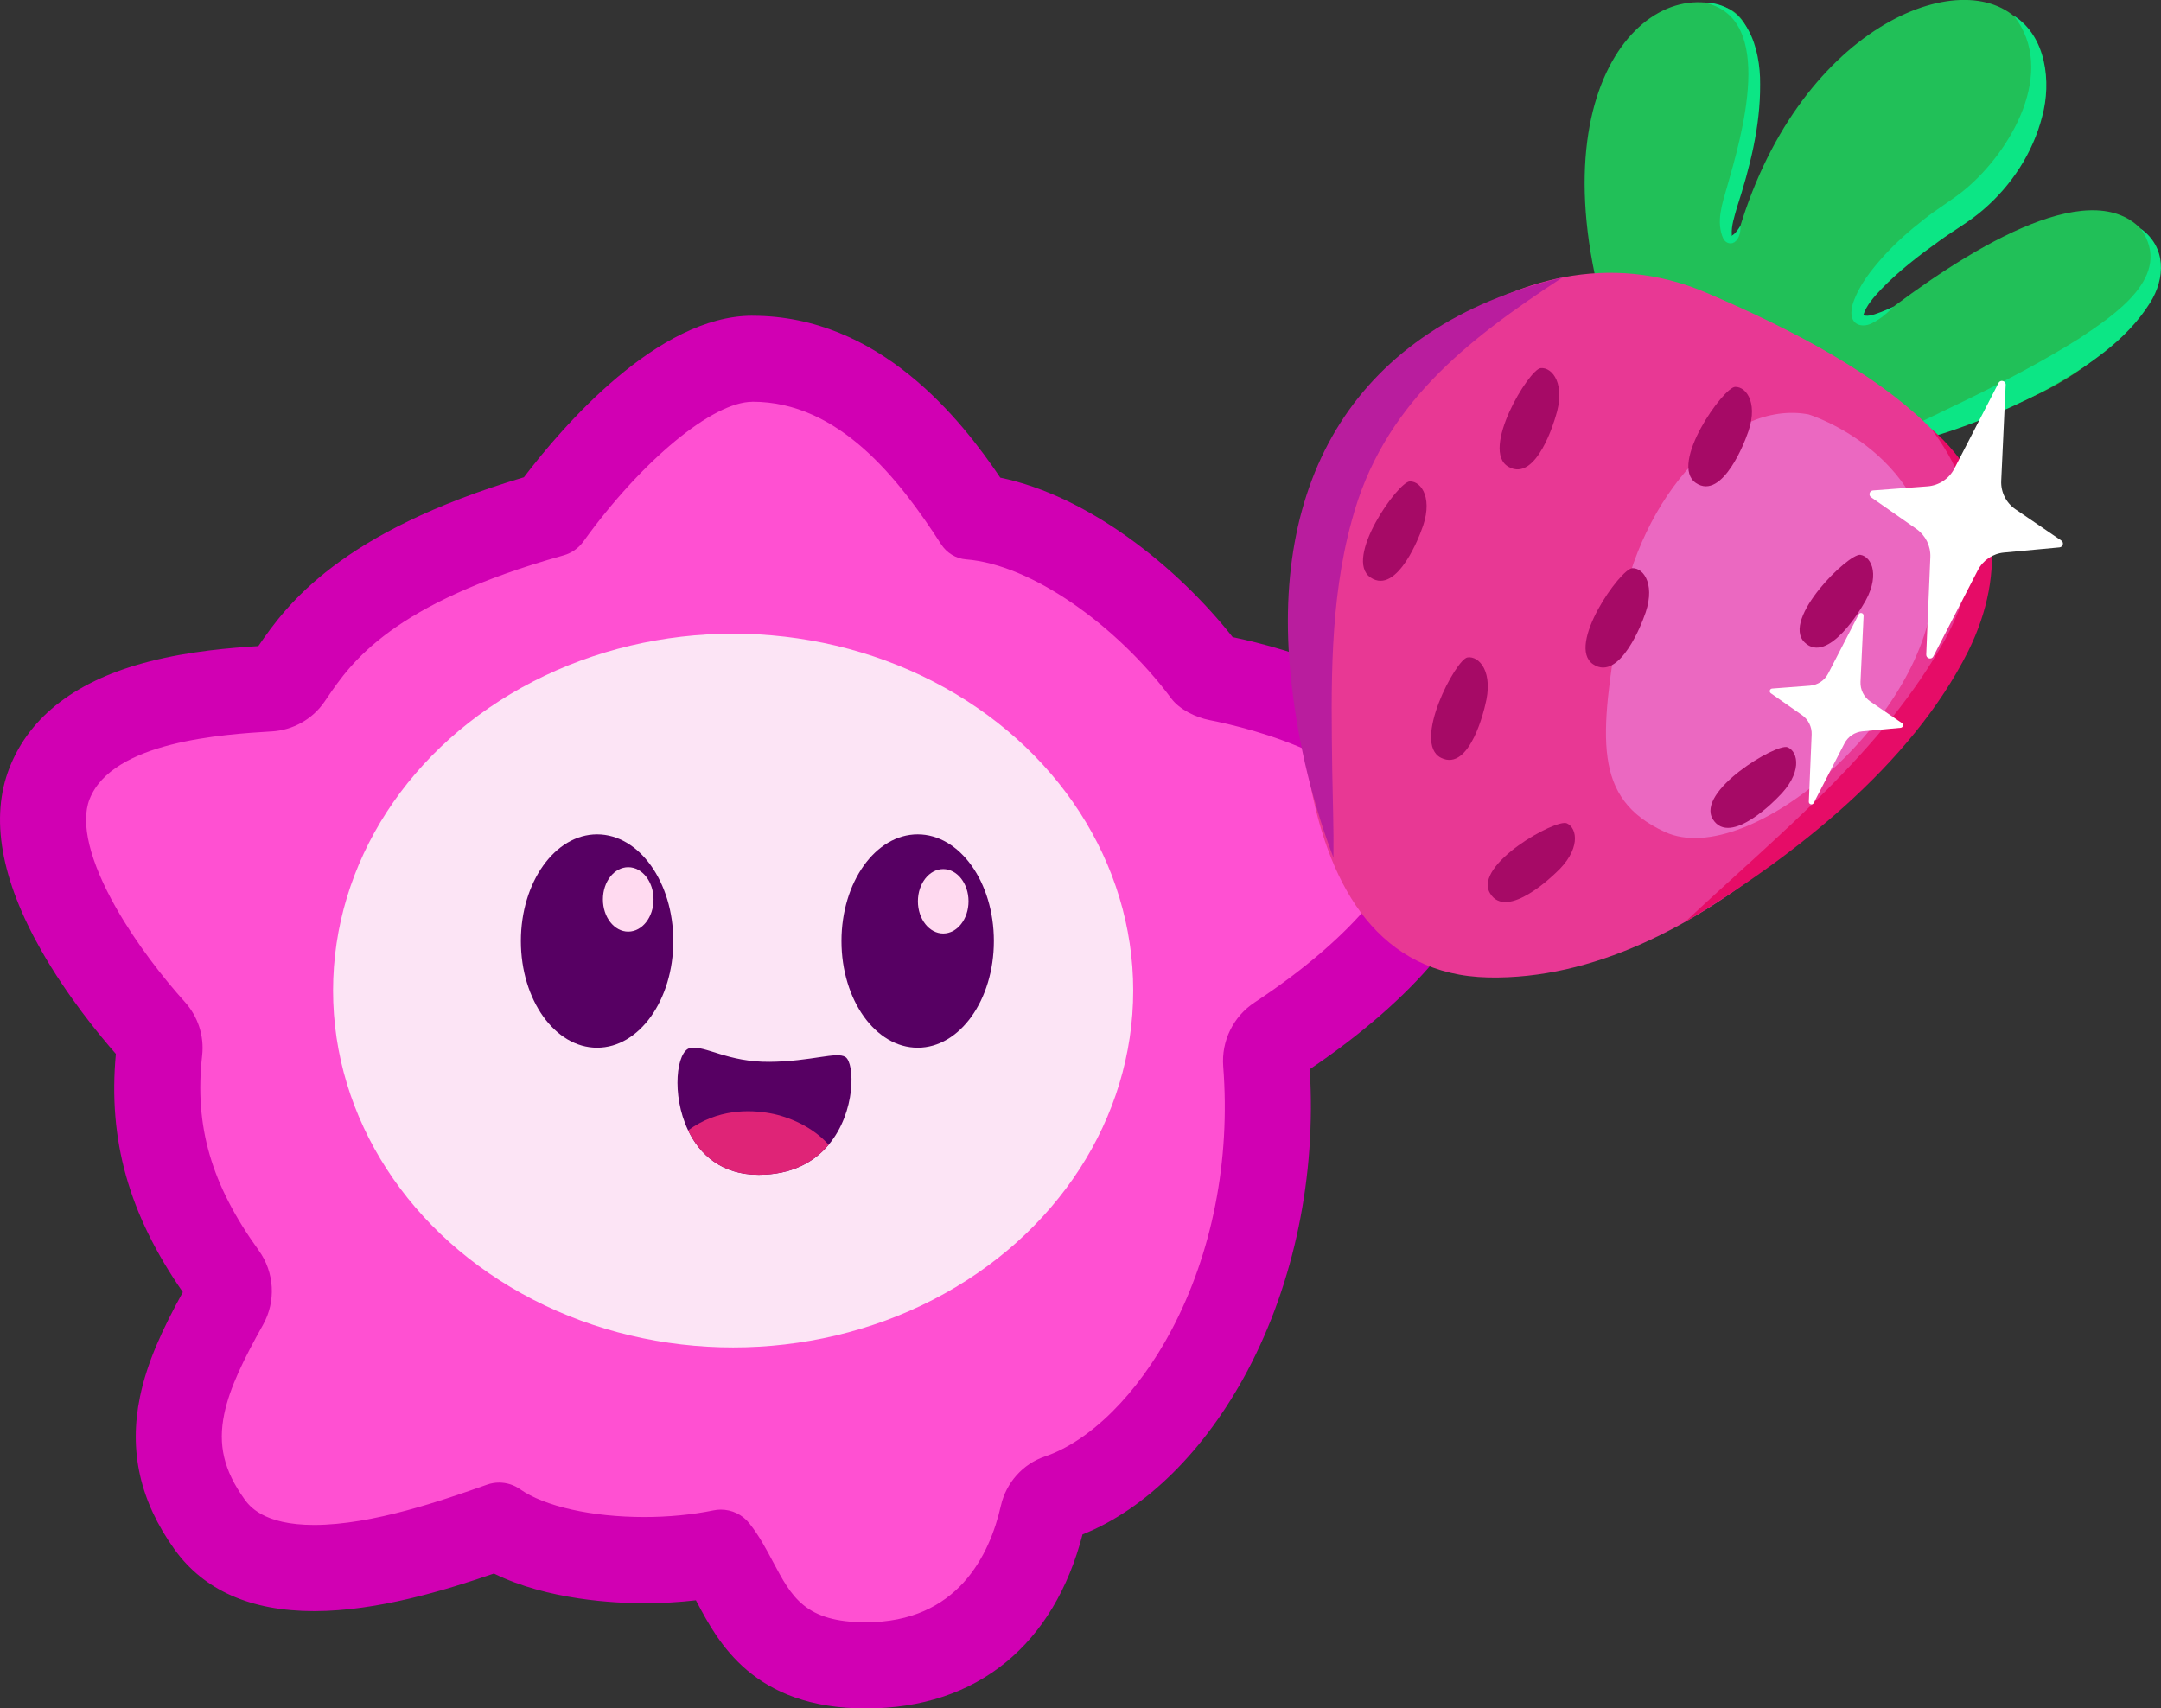 <?xml version="1.0" encoding="UTF-8"?><svg id="Layer_2" xmlns="http://www.w3.org/2000/svg" viewBox="0 0 552.41 436.71">
<rect x="0" y="0" width="552.41" height="436.71" fill="#333333" stroke="none"/>
<defs>
<style>.cls-1{fill:#fff;}.cls-2{fill:#b91d9e;}.cls-3{fill:#d100b3;}.cls-4{fill:#e83894;}.cls-5{fill:#ffdaf0;}.cls-6{fill:#eb68c1;}.cls-7{fill:#fce4f5;}.cls-8{fill:#e60c67;}.cls-9{fill:#ff50d2;}.cls-10{fill:#570063;}.cls-11{fill:#0ce685;}.cls-12{fill:#a60a66;}.cls-13{fill:#df2477;}.cls-14{fill:#21c058;}</style>
</defs>
<g id="Layer_1-2"><g>
<path class="cls-9" d="M221.32,425.71c-22.14,0-28.41-11.8-33.45-21.29-1.41-2.65-2.75-5.17-4.33-7.34-5.89,1.13-12.39,1.72-18.85,1.72-15.52,0-29.06-3.13-37.36-8.62-11.57,4.07-30.48,10.63-47.03,10.63-12.44,0-21.45-3.78-26.78-11.23-7.01-9.81-9.22-19.45-6.96-30.35,1.68-8.13,5.65-16.25,11.09-25.95,1.27-2.27,1.1-5.11-.43-7.24-13.71-19-18.78-36.73-16.46-57.49,.21-1.83-.4-3.68-1.66-5.07-3.42-3.79-12.12-13.92-18.98-25.98-8.66-15.24-11.17-27.76-7.47-37.22,8.37-21.38,40.57-23.35,56.05-24.31,.02,0,.12,0,.14,0,2.02-.12,3.92-1.19,5.06-2.85l.65-.95c9-13.21,22.26-28.33,66-40.68,13.42-18.48,34.88-39.82,51.78-39.82,26.75,0,44.4,21.4,56.84,40.46,18.95,2.13,42.98,18.26,59,39.72,.39,.37,1.71,1.13,3.14,1.41,15.49,3.04,52.09,13.02,57.31,39.86,3.14,16.16-20.57,38.26-41.83,52.27-2.13,1.4-3.33,3.83-3.13,6.35,2.02,25.91-3.12,51.99-14.5,73.45-10.04,18.95-24.1,32.63-38.56,37.54-1.99,.67-3.53,2.43-4.02,4.57-5.54,24.39-22.03,38.38-45.26,38.38Z"/><path class="cls-3" d="M192.32,102.69c22.15,0,37.45,19.71,48.24,36.42,1.42,2.2,3.77,3.68,6.38,3.88,16.63,1.29,38.48,16.78,52.45,35.53,2.14,2.87,6.28,4.87,9.79,5.56,10.38,2.04,44.58,10.31,48.63,31.17,1.19,6.13-9.87,23.05-37.08,40.99-5.47,3.6-8.55,9.86-8.04,16.39,1.87,23.91-2.78,47.68-13.25,67.44-8.65,16.32-20.8,28.35-32.37,32.27-5.65,1.92-9.89,6.74-11.21,12.55-2.87,12.65-11.09,29.82-34.53,29.82-15.53,0-18.97-6.48-23.73-15.45-1.75-3.3-3.56-6.71-6.05-9.84-1.78-2.24-4.48-3.51-7.28-3.51-.62,0-1.24,.06-1.86,.19-5.46,1.12-11.58,1.71-17.7,1.71-13.37,0-25.54-2.72-31.76-7.11-1.59-1.12-3.46-1.7-5.36-1.7-1.04,0-2.08,.17-3.09,.53l-.2,.07c-10.86,3.82-29.03,10.23-44,10.23-13.1,0-16.66-4.99-17.84-6.63-5.24-7.33-6.77-13.82-5.14-21.72,1.42-6.85,5.1-14.22,9.91-22.8,3.38-6.03,2.94-13.45-1.1-19.05-12.16-16.85-16.47-31.77-14.45-49.83,.56-4.98-1.07-9.94-4.42-13.66-5.48-6.08-12.4-14.92-17.58-24.05-6.75-11.87-9.16-21.73-6.79-27.77,5.81-14.84,34.31-16.59,46.48-17.34,.04,0,.07,0,.11,0,5.42-.33,10.41-3.12,13.48-7.61,.22-.32,.44-.65,.67-.98,6.14-9.01,16.42-24.1,60.45-36.43,2.03-.57,3.8-1.81,5.04-3.52,14.92-20.71,33.09-35.73,43.2-35.73m0-22c-24.12,0-48.38,28.14-58.39,41.29-47,14-60.64,32.55-67.89,43.16-6.95,.44-17.37,1.26-27.71,3.9-18.6,4.74-30.69,13.9-35.92,27.25-4.97,12.7-2.23,28.4,8.15,46.67,6.62,11.64,14.79,21.57,19.06,26.43-2.03,21.99,3.29,40.95,17.12,60.9-5.26,9.58-9.13,17.93-10.95,26.73-2.89,13.92-.01,26.67,8.78,38.98,7.52,10.51,19.54,15.84,35.73,15.84s33.66-5.38,45.96-9.61c13.74,6.78,30.97,7.59,38.44,7.59,4.43,0,8.88-.25,13.19-.75,.09,.17,.18,.34,.28,.52,5.39,10.15,14.41,27.13,43.17,27.13s48.13-16.58,55.39-44.49c16.15-6.43,31.39-21.53,42.17-41.85,11.98-22.62,17.6-49.89,15.91-77.07,13.18-8.9,24.24-18.52,32.05-27.92,10.49-12.62,14.61-23.85,12.57-34.32-2.16-11.1-9.82-26.75-34.08-38.31-11.43-5.44-23.3-8.46-30.25-9.92-14.16-17.95-36.78-36.07-59.4-40.76-10.04-14.89-30.87-41.38-63.36-41.38h0Z"/></g><ellipse class="cls-7" cx="187.41" cy="253.22" rx="102.27" ry="91.23"/><g><ellipse class="cls-10" cx="152.63" cy="240.56" rx="19.48" ry="27.27"/><ellipse class="cls-5" cx="160.59" cy="229.92" rx="6.47" ry="8.23"/></g><g><ellipse class="cls-10" cx="234.58" cy="240.56" rx="19.48" ry="27.27"/><ellipse class="cls-5" cx="241.11" cy="230.4" rx="6.47" ry="8.23"/></g><g><path class="cls-10" d="M211.81,292.65c-3.68,4.4-9.39,7.67-17.89,7.67-9.43,0-15.06-5.16-18.02-11.36-4.36-9.11-2.97-20.47,.59-21.07,3.89-.66,9.51,3.65,20.24,3.55,10.73-.1,17.13-2.71,19.39-1.23,2.39,1.56,2.74,14.04-4.3,22.43Z"/><path class="cls-13" d="M211.81,292.65c-3.68,4.4-9.39,7.67-17.89,7.67-9.43,0-15.06-5.16-18.02-11.36,7.5-5.48,15.61-5.35,21.03-4.36,4.66,.85,10.9,3.48,14.89,8.05Z"/></g><g><path class="cls-14" d="M483.3,111.1c-7.49,5.81-24.43,2.7-40.24-7.91-4.45-2.99-8.38-6.28-11.69-9.69-2.49,6.99-4.22,11.38-4.22,11.38l-11.18-7.51c-27.35-69.57,2.72-104.48,25.41-95.37,11.93,4.79,7.39,32.96,.4,58.61-.16,.59,.19,1.2,.78,1.34,0,0,.01,0,.02,0,.57,.13,1.15-.2,1.31-.77,15.04-54.41,58.15-71.36,72.55-55.52,16.26,17.88-15.56,50.52-40.39,71.55-1.26,1.06-1.36,2.97-.22,4.16,.01,.01,.03,.03,.04,.04,1.03,1.06,2.67,1.19,3.84,.28,22.67-17.61,53.91-37.05,67.48-23.27,13.05,13.24-10.61,47-63.9,52.67Z"/><path class="cls-11" d="M547.2,58.43c6.58,4.66,6.4,12.72,2.36,19.07-6.12,9.69-15.99,16.11-25.69,21.65-15.53,8.39-32.31,14.41-49.8,16.86,19.36-9.62,39.14-17.97,57.37-29.45,8.99-6,24.37-16.02,15.76-28.13h0Z"/><path class="cls-4" d="M436.1,74.79c-49.56-21.11-97.69,28.92-101.58,57.09-3.89,28.17-9.99,116.81,45.94,117.99,53.53,1.13,104.56-54.87,122.48-87.14,1.92-3.46,3.5-7.1,4.48-10.93,8.52-33.06-24.86-57.22-71.33-77.01Z"/><path class="cls-6" d="M462.36,105.94c-20.17-3.84-43.23,20.38-48.45,52.36-4.95,30.35-6.89,45.78,11.67,54.37,21.55,9.97,67.64-29.73,68.61-62.79,.99-33.84-31.82-43.93-31.82-43.93Z"/><path class="cls-12" d="M446.4,111.71c3.39-8.22,.17-12.88-2.84-12.81s-17.03,19.83-10.05,24.56c6.98,4.73,12.9-11.76,12.9-11.76Z"/><path class="cls-12" d="M397.6,106.67c2.78-8.44-.77-12.86-3.76-12.57s-15.55,21.01-8.25,25.22,12.01-12.66,12.01-12.66Z"/><path class="cls-12" d="M476.08,154.94c4.8-7.48,2.47-12.64-.51-13.11-2.98-.46-20.3,16.47-14.28,22.37,6.02,5.9,14.79-9.26,14.79-9.26Z"/><path class="cls-12" d="M420.12,158.05c3.39-8.22,.17-12.88-2.84-12.81-3.01,.08-17.03,19.83-10.05,24.56,6.98,4.73,12.9-11.76,12.9-11.76Z"/><path class="cls-12" d="M363.23,135.87c3.39-8.22,.17-12.88-2.84-12.81-3.01,.08-17.03,19.83-10.05,24.56s12.9-11.76,12.9-11.76Z"/><path class="cls-12" d="M454.41,203.9c6.41-6.16,5.34-11.72,2.56-12.87-2.79-1.14-23.58,11.29-19.1,18.43,4.48,7.14,16.54-5.56,16.54-5.56Z"/><path class="cls-12" d="M379.62,180.39c2.29-8.59-1.51-12.79-4.49-12.33s-14.3,21.88-6.77,25.66c7.53,3.78,11.26-13.34,11.26-13.34Z"/><path class="cls-12" d="M397.58,223.25c6.6-5.96,5.69-11.56,2.94-12.78-2.75-1.23-23.91,10.57-19.65,17.84,4.26,7.27,16.7-5.06,16.7-5.06Z"/><path class="cls-2" d="M399.39,70.94c-24.6,16.14-46,32.64-53.87,62.26-5.69,20.72-5.24,42.43-4.96,63.78,.12,7.36,.4,14.75,.31,22.27-5.33-14.02-8.85-28.62-10.62-43.65-6.28-52.78,16.08-92.06,69.13-104.66h0Z"/><path class="cls-8" d="M493.67,109.59c17.6,15.19,19.47,36.63,9.47,56.85-14.58,29.17-44.84,52.78-72.36,69.22,23.85-22.39,50.36-43.36,66.44-72.19,10.18-18.87,9.51-36.52-3.55-53.88h0Z"/><path class="cls-11" d="M514.82,4.03c8.23,5.24,9.63,16.9,7.22,25.75-2.38,9.29-7.85,17.65-15.11,23.87-3.47,3.02-7.46,5.22-11.13,7.9-5.28,3.78-10.45,7.75-14.94,12.41-1.86,1.99-3.79,4.14-4.53,6.55-.04-.01-.12,0-.08,.04,1.34,.56,3.35-.36,4.75-.85,1.04-.39,2.06-.88,3.09-1.35-1.6,1.63-3.3,3.15-5.52,4.25-1.98,1.08-4.85,.8-5.24-1.92-.18-1.13,.06-2.29,.38-3.28,1.65-4.71,4.62-8.35,7.81-11.94,3.14-3.44,6.6-6.52,10.24-9.34,3.43-2.77,7.32-4.98,10.67-7.78,11.76-9.86,23.42-30.12,12.38-44.31h0Z"/><path class="cls-11" d="M435.56,.65c11.04,.07,14.49,11.68,14.38,20.93,.08,10.79-2.67,21.4-5.96,31.57-.61,2.24-1.44,4.55-1.28,6.83,.01,.09,.03,.15,0,.17-.02,.02-.11,0-.18,.02-.14,.08,.12,.12,.35-.03,.88-.57,1.46-1.51,2.05-2.45,.05,1.23-.13,2.55-.9,3.62-.86,1.27-2.66,1.22-3.48-.28-1.97-4.24-.24-9.16,.96-13.3,3.58-12.57,12.79-43.31-5.94-47.07h0Z"/></g><path class="cls-1" d="M512.71,98.35l-1.14,24.53c-.14,2.91,1.25,5.68,3.66,7.32l11.69,7.97c.75,.51,.45,1.67-.45,1.76l-14.19,1.32c-2.85,.26-5.37,1.96-6.69,4.51l-11.37,22.05c-.47,.92-1.86,.55-1.82-.48l1.05-24.9c.12-2.86-1.23-5.59-3.58-7.23l-11.56-8.08c-.74-.52-.42-1.68,.48-1.75l13.96-1.05c2.91-.22,5.49-1.93,6.83-4.52l11.31-21.92c.47-.92,1.87-.55,1.82,.49Z"/><path class="cls-1" d="M476.39,157.38l-.79,16.91c-.09,2.01,.86,3.92,2.52,5.05l8.06,5.5c.51,.35,.31,1.15-.31,1.21l-9.78,.91c-1.97,.18-3.7,1.35-4.61,3.11l-7.84,15.2c-.33,.63-1.28,.38-1.25-.33l.72-17.16c.08-1.97-.85-3.85-2.47-4.98l-7.96-5.57c-.51-.36-.29-1.16,.33-1.21l9.62-.73c2-.15,3.79-1.33,4.71-3.12l7.79-15.11c.33-.63,1.29-.38,1.25,.34Z"/>
</g>
</svg>